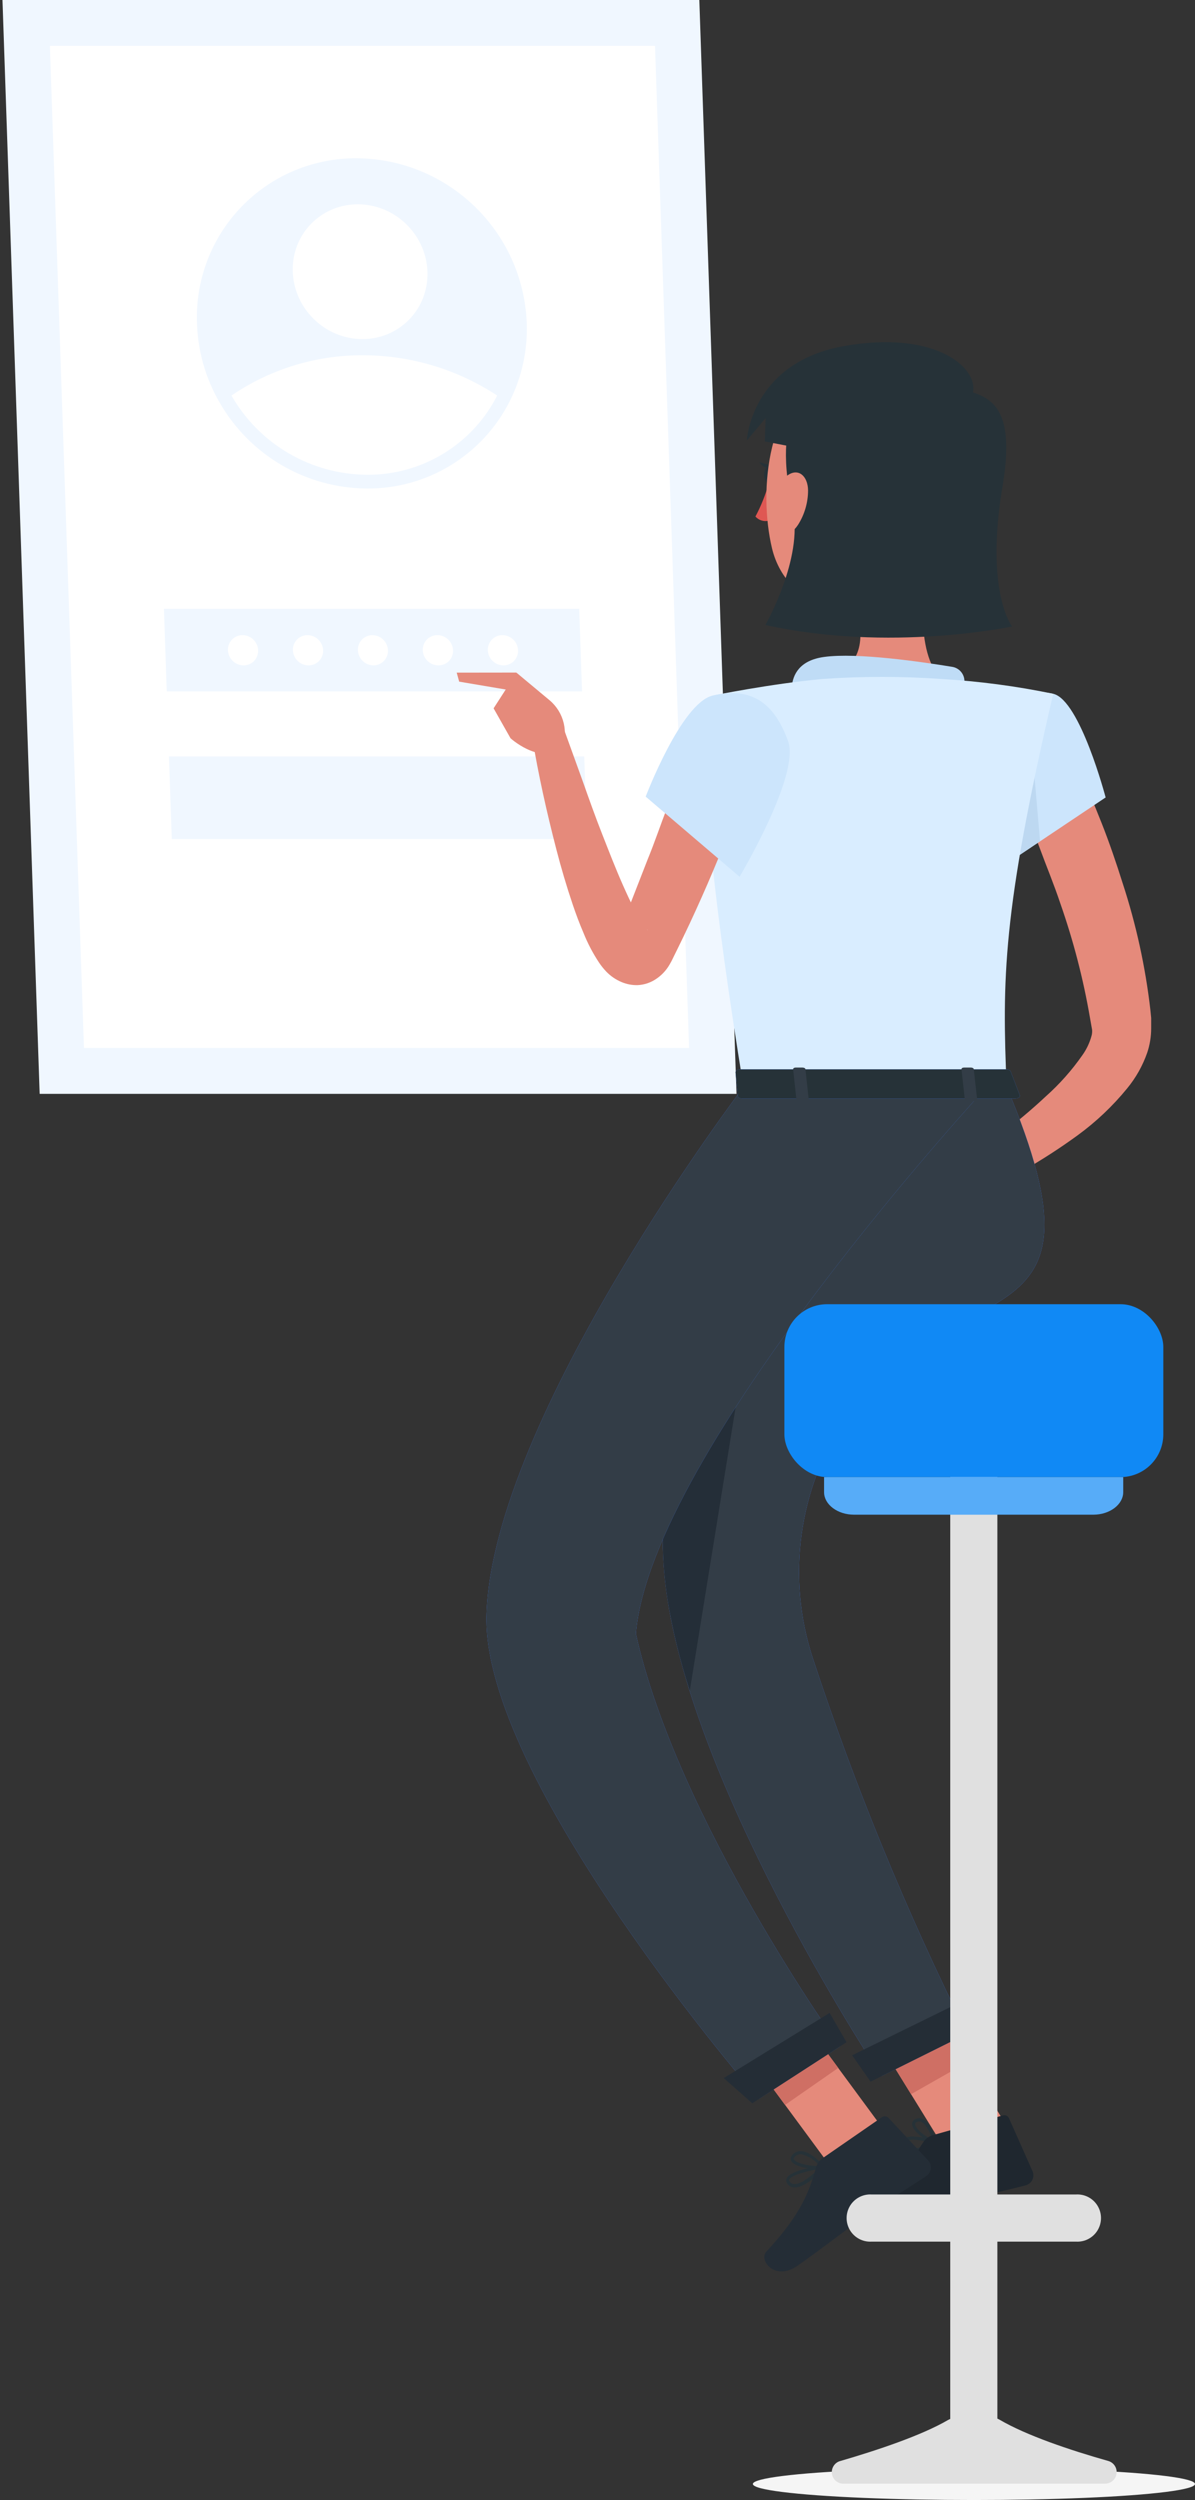<svg xmlns="http://www.w3.org/2000/svg" width="365" height="763" viewBox="0 0 365 763">
    <rect x="0" y="0" width="365" height="763" fill="#333333" stroke="none"/>
    <g fill="none" fill-rule="evenodd">
        <g fill-rule="nonzero">
            <g>
                <g transform="translate(-1615 -182) matrix(-1 0 0 1 1980 189) matrix(-1 0 0 1 357 0)">
                    <path fill="#FFF" stroke="#F0F7FF" stroke-width="14" d="M209.714 319.839L10.88 319.839 0 0 198.834 0z"/>
                    <ellipse cx="102.535" cy="91.72" fill="#FFF" rx="54.993" ry="56.898" transform="rotate(-45.49 102.535 91.72)"/>
                    <path fill="#F0F7FF" stroke="#F0F7FF" stroke-width="4.2" d="M100.377 43.403h.595c13.41.095 25.6 5.452 34.57 14.137 8.968 8.684 14.718 20.695 15.248 34.101.303 7.983-1.438 15.911-5.058 23.035-3.983 7.823-10.004 14.185-17.224 18.575-7.22 4.39-15.638 6.81-24.412 6.745-17.872-.103-34.337-9.716-43.216-25.23-4.062-6.997-6.331-14.889-6.605-22.974-.541-12.695 4.145-25.058 12.967-34.204 8.827-9.15 21.02-14.277 33.73-14.185z"/>
                    <path fill="#FFF" d="M143.86 113.723c-7.604 14.937-22.993 24.295-39.752 24.173-17.123-.099-32.899-9.309-41.405-24.173 11.833-8.071 25.836-12.36 40.159-12.297 14.572.016 28.822 4.29 40.999 12.297z"/>
                    <ellipse cx="101.993" cy="75.922" fill="#FFF" rx="20.222" ry="20.922" transform="rotate(-45.49 101.993 75.922)"/>
                    <path fill="#F0F7FF" d="M169.779 204.015L42.931 204.015 42.077 178.806 168.911 178.806zM171.306 249.07L44.472 249.07 43.604 223.861 170.451 223.861z"/>
                    <path fill="#FFF" d="M110.493 191.41c.065 1.212-.37 2.398-1.204 3.28-.834.881-1.993 1.382-3.207 1.384-2.564-.013-4.663-2.045-4.76-4.608-.054-1.212.392-2.393 1.234-3.267.842-.874 2.005-1.363 3.218-1.354 2.527.048 4.587 2.04 4.72 4.565zM90.694 191.41c.065 1.22-.376 2.412-1.219 3.295-.843.883-2.013 1.379-3.234 1.37-2.567-.014-4.67-2.043-4.775-4.609-.05-1.21.398-2.39 1.239-3.262.84-.873 2.002-1.364 3.214-1.36 2.548.02 4.641 2.02 4.775 4.566zM70.838 191.41c.07 1.22-.37 2.415-1.213 3.3-.844.884-2.017 1.378-3.24 1.364-2.561-.02-4.656-2.048-4.76-4.608-.05-1.21.397-2.39 1.238-3.262.841-.873 2.003-1.364 3.214-1.36 2.546.02 4.635 2.023 4.761 4.566zM130.376 191.41c.07 1.226-.372 2.425-1.223 3.31-.85.885-2.03 1.376-3.257 1.354-2.562-.02-4.657-2.048-4.761-4.608-.05-1.21.398-2.39 1.239-3.262.84-.873 2.002-1.364 3.214-1.36 2.557.005 4.662 2.012 4.788 4.566zM150.232 191.41c.066 1.22-.375 2.412-1.218 3.295-.844.883-2.014 1.379-3.235 1.37-2.567-.014-4.67-2.043-4.775-4.609-.05-1.21.398-2.39 1.24-3.262.84-.873 2.001-1.364 3.213-1.36 2.549.02 4.642 2.02 4.775 4.566z"/>
                </g>
                <g transform="translate(-1615 -182) matrix(-1 0 0 1 1980 189) matrix(-1 0 0 1 225.503 97.429)">
                    <path fill="#E58A7B" d="M170.91 137.642c2.521 5.243 5.042 10.99 7.108 16.613 2.067 5.621 4.461 11.344 6.377 17.117 3.969 11.326 6.987 22.962 9.023 34.79l.655 3.705c.054.627-.006 1.26-.176 1.865-.574 2.098-1.512 4.077-2.772 5.849-3.224 4.626-6.98 8.856-11.191 12.605-4.42 4.134-9.065 8.022-13.913 11.647-4.84 3.73-9.93 7.36-14.92 10.764l4.687 8.849c11.966-5.205 23.326-11.706 33.875-19.387 5.631-4.107 10.713-8.92 15.122-14.319 2.669-3.24 4.742-6.927 6.125-10.89.797-2.39 1.206-4.892 1.21-7.412v-3.176l-.252-2.521c-1.515-13.108-4.343-26.03-8.444-38.57-1.966-6.227-4.058-12.378-6.452-18.429-2.394-6.05-4.864-11.924-7.94-18.125l-18.121 9.025z"/>
                    <path fill="#E58A7B" d="M154.528 251.06l-17.82-9 4.613 19.587s12.224 3.429 17.92-2.52l-4.713-8.068z"/>
                    <path fill="#E58A7B" d="M120.401 245.236L125.14 261.42 141.321 261.597 136.708 242.009z"/>
                    <path fill="#DF5753" d="M95.247 43.257c-.969 3.456-2.312 6.795-4.007 9.958.998 1.132 2.537 1.626 4.007 1.286V43.257z"/>
                    <ellipse cx="95.777" cy="40.509" fill="#263238" rx="1.89" ry="2.899"/>
                    <path fill="#263238" d="M96.23 37.711l-3.83-1.11s1.965 3 3.83 1.11z"/>
                    <path fill="#E58A7B" d="M144.471 61.736c-2.293 11.747-4.587 33.251 3.63 41.066 0 0-3.201 11.924-25.003 11.924-23.994 0-11.468-11.924-11.468-11.924 13.081-3.126 12.753-12.832 10.46-21.932l22.381-19.134z"/>
                    <path fill="#E58A7B" d="M150.848 35.039c-1.21 19.588-1.285 27.907-11.19 37.965-14.871 15.126-38.664 9.353-43.352-10.083-4.21-17.647-1.538-46.688 17.643-54.503 8.564-3.515 18.335-2.358 25.843 3.058 7.507 5.417 11.688 14.326 11.056 23.563z"/>
                    <path fill="#263238" d="M148.907 12.854c9.83 3.605 22.936.933 17.795 31.26-5.394 32.092 2.923 42.655 2.923 42.655s-37.277 7.966-75.336-.454c0 0 11.62-20.344 8.368-35.167-4.158-18.907-.857-25.89-.857-25.89s33.295-17.42 47.107-12.404z"/>
                    <path fill="#E58A7B" d="M107.32 45.249c-.01 3.724-1.076 7.37-3.075 10.512-2.671 4.084-5.822 2.521-6.603-1.815-.706-3.832-.177-10.563 3.226-13.16 3.402-2.596 6.402.026 6.452 4.463z"/>
                    <path fill="#263238" d="M157.452 16.308c2.822-7.94-10.637-20.167-39.118-15.126-28.48 5.042-29.716 28.815-29.716 28.815l5.747-6.832-.252 7.134 29.388 5.698 33.95-19.689z"/>
                    <path fill="#BFDCF6" d="M155.032 104.138c.364-2.397-1.264-4.642-3.655-5.042-8.872-1.462-29.01-4.437-39.167-3.025-7.562 1.034-9.527 5.445-9.855 9.05-.095 1.275.36 2.53 1.252 3.446.892.916 2.134 1.405 3.41 1.344l43.831-1.991c2.123-.088 3.882-1.678 4.184-3.782z"/>
                    <path fill="#E58A7B" d="M129.702 544.574L113.47 555.842 86.274 518.986 102.506 507.692zM167.634 543.817L150.445 553.624 126.375 514.625 143.539 504.818z"/>
                    <path fill="#CF6F64" d="M86.274 518.986L100.288 537.994 116.545 526.7 102.531 507.692zM143.564 504.843L126.375 514.625 138.775 534.717 155.99 524.935z"/>
                    <path fill="#407BFF" d="M115.94 227.236s-63.465 80.015-51.543 156.526c9.603 61.789 65.305 145.46 65.305 145.46l26.187-13.009c-18.461-37.002-34.213-75.295-47.132-114.577-8.085-24.696-4.367-51.738 10.082-73.335 32.387-46.965 83.779-19.033 49.123-101.065H115.94z"/>
                    <path fill="#333D47" d="M115.94 227.236s-63.465 80.015-51.543 156.526c9.603 61.789 65.305 145.46 65.305 145.46l26.187-13.009c-18.461-37.002-34.213-75.295-47.132-114.577-8.085-24.696-4.367-51.738 10.082-73.335 32.387-46.965 83.779-19.033 49.123-101.065H115.94z"/>
                    <path fill="#242E38" d="M84.863 278.664l9.225-9.177c0 .731-17.87 111.048-22.886 142.056-2.958-9.059-5.224-18.329-6.78-27.73-5.822-37.512 6.427-75.83 20.441-105.15z"/>
                    <path fill="#407BFF" d="M87.66 227.236S11.242 327.772 9.1 388.073c-1.815 50.419 83.174 148.08 83.174 148.08l24.7-15.957S67.245 450.82 54.72 394.148c4.763-56.141 107.219-166.887 107.219-166.887l-74.277-.025z"/>
                    <path fill="#333D47" d="M87.66 227.236S11.242 327.772 9.1 388.073c-1.815 50.419 83.174 148.08 83.174 148.08l24.7-15.957S67.245 450.82 54.72 394.148c4.763-56.141 107.219-166.887 107.219-166.887l-74.277-.025z"/>
                    <path fill="#CCE5FC" d="M182.202 107.315c8.192 1.915 16.005 31.637 16.005 31.637l-31.858 21.303s-10.637-23.47-6.931-33.756c3.805-10.714 12.45-21.63 22.784-19.184z"/>
                    <path fill="#BDD8F1" d="M175.952 126.423l2.218 25.89-11.821 7.942c-3.276-7.374-5.702-15.095-7.234-23.017l16.837-10.815z"/>
                    <path fill="#D9EDFF" d="M78.133 107.87s-9.426 3.327 9.452 119.366h80.377c-1.336-32.772-1.386-52.94 14.24-119.921-11.242-2.334-22.64-3.842-34.101-4.513-12.142-.858-24.33-.858-36.47 0-15.653 1.437-33.498 5.067-33.498 5.067z"/>
                    <path fill="#E58A7B" d="M70.043 126.297c-1.815 5.042-3.73 10.487-5.747 15.706-2.016 5.218-3.806 10.588-5.973 15.857l-6.175 15.831-1.563 3.958-.781 1.992-.403.983v.151c.462-.654 1.065-1.197 1.764-1.588.994-.59 2.121-.92 3.276-.958.967-.045 1.932.127 2.823.504 1.134.555 1.134.782 1.11.756-.197-.182-.382-.375-.555-.58-1.381-1.841-2.588-3.808-3.604-5.873-1.185-2.32-2.32-4.79-3.428-7.286-2.243-5.042-4.26-10.285-6.327-15.529-2.066-5.243-3.982-10.613-5.872-15.957l-5.822-16.11-9.704 2.522c1.916 11.495 4.41 22.688 7.36 34.083 1.462 5.672 3.125 11.294 5.04 16.966.958 2.823 2.017 5.672 3.252 8.546 1.279 3.198 2.883 6.256 4.789 9.126.653.967 1.386 1.878 2.192 2.722 1.336 1.38 2.94 2.469 4.714 3.202 1.546.648 3.213.958 4.89.908 1.838-.096 3.623-.65 5.191-1.614 1.91-1.172 3.49-2.812 4.588-4.764.378-.63.705-1.286.932-1.765l.48-.983.957-1.941 1.915-3.933c2.52-5.244 4.915-10.513 7.234-15.857 2.319-5.344 4.512-10.714 6.68-16.134 2.167-5.42 4.133-10.815 5.947-16.664l-19.18-6.277z"/>
                    <path fill="#CCE5FC" d="M78.133 107.87c-9.577 2.318-20.415 30.83-20.415 30.83l28.683 24.454s18.575-31.109 14.82-41.37c-3.907-10.814-10.485-16.915-23.088-13.915z"/>
                    <path fill="#E58A7B" d="M28.355 109.28l-10.082-8.394-7.007 10.865 5.167 9.126s8.217 7.563 15.5 3.68c2.34-5.32.882-11.548-3.578-15.276z"/>
                    <path fill="#E58A7B" d="M0 100.861L0.756 103.609 16.71 106.306 18.273 100.836z"/>
                    <path fill="#242D36" d="M90.282 537.49L119.065 518.86 113.898 509.911 81.561 529.801z"/>
                    <path fill="#263238" d="M137.616 551.96c-.826-.433-1.37-1.263-1.437-2.193-.098-.567.113-1.143.555-1.513 1.915-1.613 8.746.48 9.527.706.172.068.296.221.327.404.032.184-.06.368-.226.453-2.16 1.363-4.597 2.224-7.133 2.521-.56 0-1.112-.13-1.613-.378zm-.278-2.975c-.194.158-.282.412-.226.656.029.618.37 1.178.907 1.487 1.235.605 3.73 0 6.88-1.588-2.772-.756-6.552-1.412-7.56-.555z"/>
                    <path fill="#263238" d="M146.009 549.868c-2.117-.504-6.73-3.63-6.906-5.9-.057-.764.425-1.466 1.16-1.688.664-.303 1.427-.303 2.091 0 2.52 1.26 4.159 6.73 4.21 6.957.071.143.071.312 0 .454-.09.1-.22.156-.354.151l-.201.026zm-5.369-6.731c-.554.227-.605.53-.605.756 0 1.387 3.15 3.857 5.369 4.79-.63-1.815-1.916-4.765-3.453-5.496-.218-.114-.46-.175-.706-.176-.207.005-.412.048-.605.126zM102.834 563.153c-.857-.091-1.608-.614-1.991-1.386-.267-.451-.267-1.012 0-1.463 1.235-2.52 10.081-3.68 10.989-3.806.196-.023.386.077.479.252.11.168.11.386 0 .555-2.168 2.243-6.125 5.873-8.973 5.873l-.504-.025zm-1.21-2.52c-.114.185-.114.419 0 .604.254.506.748.848 1.31.908 1.588.227 4.386-1.488 7.562-4.588-3.529.655-8.192 1.815-8.872 3.15v-.075z"/>
                    <path fill="#263238" d="M102.153 555.01c-.227-.479-.302-1.235.68-2.092.698-.598 1.607-.889 2.521-.807 3.226.278 6.629 4.387 6.78 4.563.076.142.076.312 0 .454-.057.155-.19.27-.353.303-.558.087-1.123.13-1.688.126-2.798 0-7.158-.858-7.94-2.547zm3.201-1.966c-.691-.08-1.384.13-1.915.58-.656.555-.504.882-.454.983.605 1.235 5.04 2.168 7.914 2.017-1.425-1.747-3.366-3-5.545-3.58z"/>
                    <path fill="#1F272F" d="M145.43 547.22l21.372-6.024c.757-.235 1.569.133 1.89.857l7.21 16.235c.341.836.308 1.779-.092 2.59-.4.81-1.129 1.409-2 1.645-7.562 1.991-11.192 2.52-20.593 5.218-5.797 1.639-14.064 4.639-22.054 6.882-7.99 2.244-10.636-5.52-7.56-7.159 14.013-7.563 15.122-12.605 18.953-18.15.672-1.024 1.693-1.768 2.873-2.093z"/>
                    <path fill="#242D36" d="M111.605 554.355l18.248-12.605c.646-.46 1.535-.362 2.067.227l12.098 12.983c.614.682.9 1.598.784 2.509-.116.91-.623 1.725-1.39 2.23-6.426 4.311-9.753 6.076-17.794 11.647-5.04 3.429-14.77 11.042-21.6 15.781-6.83 4.74-11.87-1.764-9.451-4.36 10.838-11.572 13.232-18.832 15.122-25.412.253-1.2.934-2.266 1.916-3zM126.4 530.885L159.291 514.524 155.889 505.625 120.779 522.843z"/>
                    <path fill="#407BFF" d="M169.172 222.522l2.772 7.21c.277.555-.378 1.11-1.31 1.11H87.256c-.73 0-1.335-.354-1.36-.808l-.732-7.184c0-.504.58-.908 1.362-.908h81.334c.508-.049 1.005.171 1.31.58z"/>
                    <path fill="#263238" d="M169.172 222.522l2.772 7.21c.277.555-.378 1.11-1.31 1.11H87.256c-.73 0-1.335-.354-1.36-.808l-.732-7.184c0-.504.58-.908 1.362-.908h81.334c.508-.049 1.005.171 1.31.58z"/>
                    <path fill="#333D47" d="M156.04 231.623h2.193c.428 0 .756-.227.73-.48l-1.033-9.251c0-.277-.403-.504-.831-.504h-2.168c-.454 0-.781.227-.756.504l1.033 9.353c.026.15.404.378.832.378zM104.623 231.623h2.168c.428 0 .756-.227.73-.48l-1.007-9.251c0-.277-.404-.504-.857-.504h-2.168c-.428 0-.756.227-.73.504l1.007 9.353c.026.15.429.378.857.378z"/>
                    <ellipse fill="#F5F5F5" style="mix-blend-mode:multiply" cx="157.981" cy="653.681" rx="67.522" ry="4.891"/>
                    <path fill="#E0E0E0" d="M116.822 646.773c11.947-3.479 25.205-7.94 33.22-12.605l.705-.353v-54.1h-24.02c-2.672.159-5.212-1.177-6.596-3.47-1.384-2.291-1.384-5.162 0-7.454s3.924-3.628 6.596-3.47h24.02V318.696h14.392v246.625h24.02c2.672-.158 5.212 1.178 6.596 3.47 1.384 2.292 1.384 5.163 0 7.455s-3.924 3.628-6.596 3.47h-24.02v53.999l.68.353c8.141 4.764 21.298 9.226 33.245 12.604 1.668.505 2.718 2.15 2.472 3.876-.245 1.725-1.713 3.013-3.455 3.032h-80.276c-1.637-.138-2.962-1.387-3.197-3.013-.235-1.626.683-3.199 2.214-3.794z"/>
                    <rect width="115.738" height="52.764" x="100.086" y="293.613" fill="#1089F5" rx="13.054" transform="rotate(-180 157.956 319.995)"/>
                    <path fill="#1089F5" d="M203.576 346.376v4.589c0 3.781-4.109 6.882-9.124 6.882h-73.093c-5.04 0-9.15-3.101-9.15-6.882v-4.589h91.367z"/>
                    <path fill="#FFF" d="M203.576 346.376v4.589c0 3.781-4.109 6.882-9.124 6.882h-73.093c-5.04 0-9.15-3.101-9.15-6.882v-4.589h91.367z" opacity=".3"/>
                </g>
            </g>
        </g>
    </g>
</svg>
